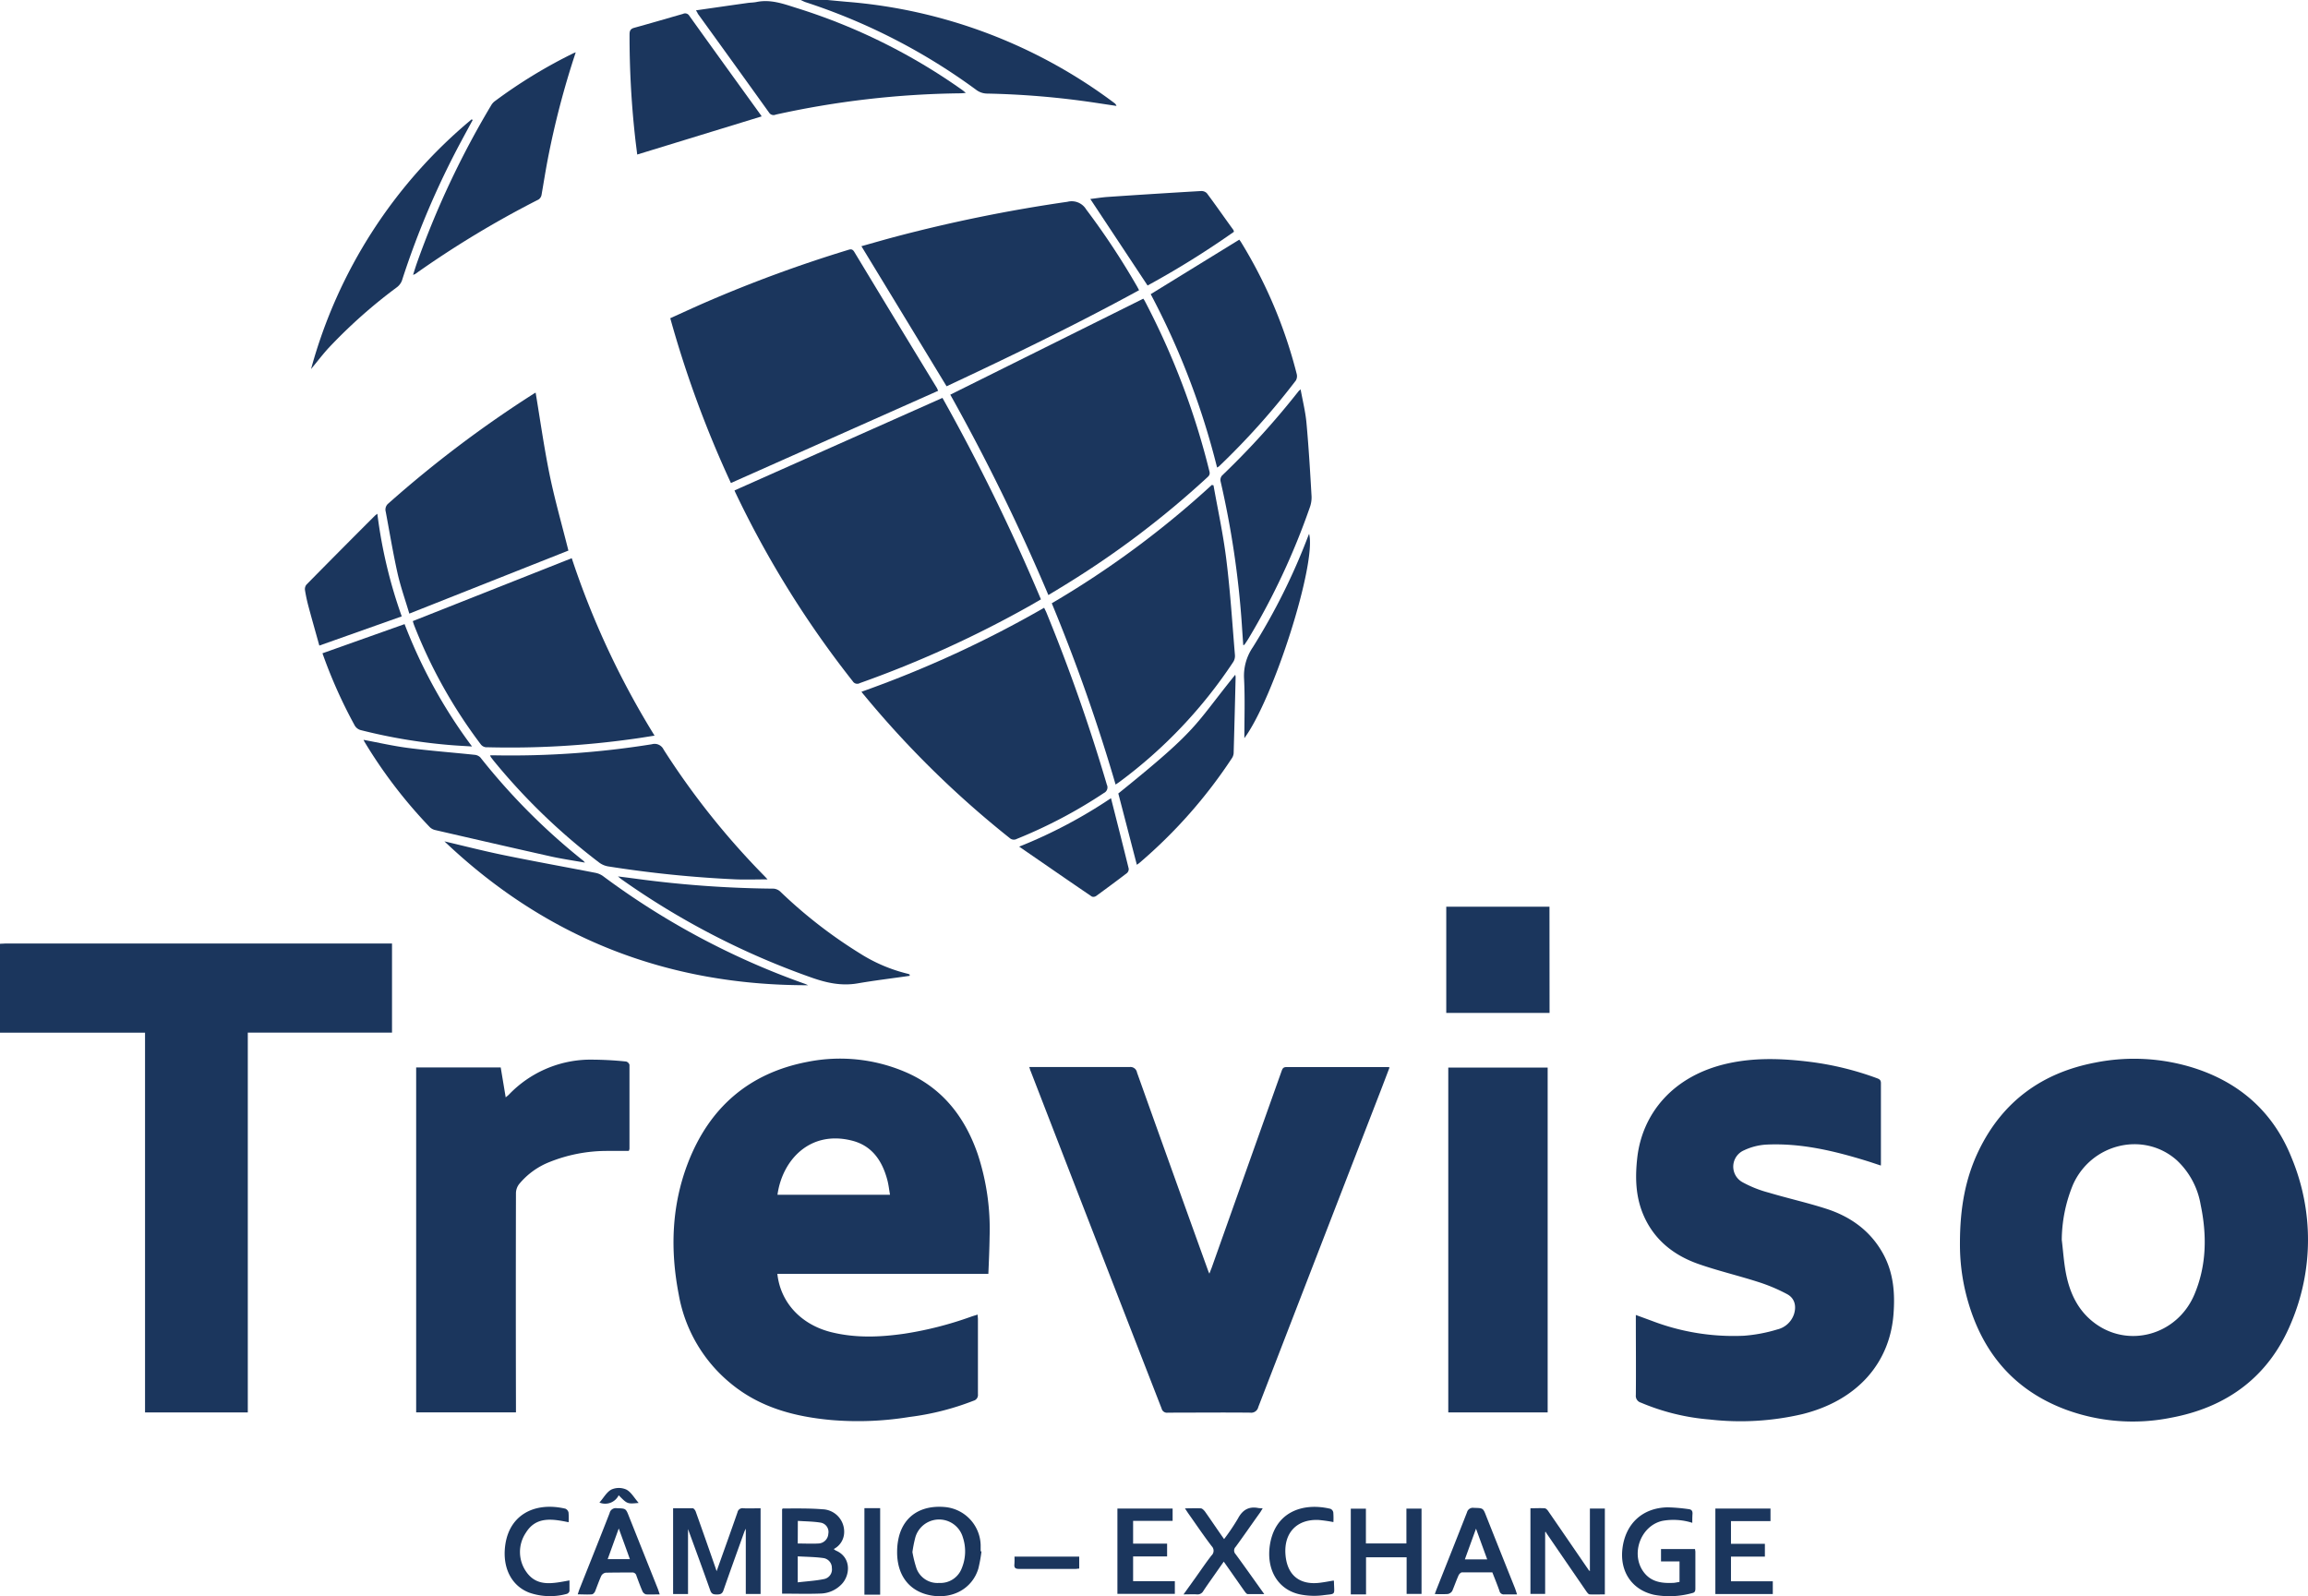 <svg xmlns="http://www.w3.org/2000/svg" viewBox="0 0 560.14 387.45"><defs><style>.cls-1{fill:#1B365D;}</style></defs><g id="Layer_2" data-name="Layer 2"><g id="Layer_1-2" data-name="Layer 1"><path class="cls-1" d="M0,229.08c.48,0,1-.07,1.43-.07H95.14v21.64h-35v92.18H35.2V250.66H0Z"/><path class="cls-1" d="M200.8,0c1.62.15,3.24.31,4.87.45A124.64,124.64,0,0,1,270.44,25a1.34,1.34,0,0,1,.52.71l-5.25-.79a204.43,204.43,0,0,0-26.26-2.21,4.44,4.44,0,0,1-2.39-.8A146.51,146.51,0,0,0,195.48.52c-.4-.14-.77-.35-1.16-.52Z"/><path class="cls-1" d="M239.87,309.19H188.66c.75,6.95,5.72,12.32,13.07,14.16,5.92,1.47,11.89,1.23,17.85.36a86.44,86.44,0,0,0,16-4.08c.52-.19,1.05-.34,1.69-.54,0,.44.07.78.07,1.12,0,6.08,0,12.15,0,18.23a1.44,1.44,0,0,1-1.08,1.56,64.46,64.46,0,0,1-15.51,3.93,77.49,77.49,0,0,1-19,.75c-8.86-.81-17.23-3-24.29-8.79a35.9,35.9,0,0,1-12.73-21.66c-2.1-10.82-1.77-21.58,2.25-32,5.18-13.38,14.78-21.77,29-24.49a40.25,40.25,0,0,1,23.52,2.37c9.05,3.8,14.6,10.85,17.76,19.94a58,58,0,0,1,2.91,20.17C240.13,303.17,240,306.08,239.87,309.19ZM216,290c-.22-1.25-.34-2.4-.63-3.51-1.21-4.63-3.65-8.35-8.52-9.61-10.27-2.65-17,4.7-18.16,13.12Z"/><path class="cls-1" d="M475.67,301.81c0-8.45,1.27-15.75,4.59-22.6,5.8-11.94,15.44-18.88,28.35-21.31a48.21,48.21,0,0,1,23.7,1.28c11.34,3.58,19.5,10.86,23.88,21.92a51.75,51.75,0,0,1-.12,39.94c-5.39,13.07-15.54,20.58-29.33,23.11a47,47,0,0,1-25.38-2c-13.11-4.9-20.8-14.59-24.19-27.94A49.61,49.61,0,0,1,475.67,301.81Zm24.71-.87c.34,2.77.51,5.57,1.05,8.3.92,4.6,2.84,8.74,6.67,11.71,8.27,6.43,20.23,3.2,24.45-6.7,3-7.07,3.08-14.45,1.53-21.86a19.12,19.12,0,0,0-5.81-10.79c-8-7.06-20.65-4.07-25.14,5.89A35.76,35.76,0,0,0,500.38,300.94Z"/><path class="cls-1" d="M456.47,282.91c-1.27-.42-2.47-.83-3.68-1.2-7.82-2.4-15.74-4.27-24-3.89a14.58,14.58,0,0,0-5.5,1.38,4.31,4.31,0,0,0-.42,7.74,28.12,28.12,0,0,0,6.41,2.55c4.62,1.38,9.35,2.43,13.94,3.91,6,1.93,10.89,5.47,13.94,11.18,2.42,4.55,2.77,9.46,2.38,14.46-.92,11.82-8.78,20.89-22.12,24.21a66,66,0,0,1-22.5,1.3,53.75,53.75,0,0,1-16.68-4.09,1.7,1.7,0,0,1-1.23-1.83c.06-6,0-12.07,0-18.11v-1.34l3.92,1.44a55.42,55.42,0,0,0,22.32,3.6,37.3,37.3,0,0,0,8.07-1.52,5.65,5.65,0,0,0,4.08-3.74c.61-1.95.17-3.82-1.63-4.81a41.32,41.32,0,0,0-7.12-3c-4.82-1.55-9.77-2.7-14.54-4.38-6.07-2.15-10.83-6-13.36-12.1-1.82-4.41-1.92-9-1.39-13.68,1.21-10.6,8.55-19.89,22-22.87,6.66-1.47,13.35-1.2,20-.37a73,73,0,0,1,16.13,3.95c.6.22,1,.41,1,1.21,0,6.43,0,12.87,0,19.31A7,7,0,0,1,456.47,282.91Z"/><path class="cls-1" d="M249.79,259h4.34c6.67,0,13.35,0,20,0a1.62,1.62,0,0,1,1.82,1.34q8.59,24.07,17.26,48.11c.07.19.15.37.3.7.21-.54.38-1,.54-1.39q8.49-23.91,17-47.82c.21-.58.41-.93,1.14-.93,8.16,0,16.31,0,24.47,0,.15,0,.31,0,.58.07-.74,1.95-1.46,3.85-2.19,5.74q-14.85,38.34-29.67,76.7a1.75,1.75,0,0,1-1.95,1.37c-6.68-.07-13.36,0-20,0a1.32,1.32,0,0,1-1.51-1Q266,301,250.14,260C250,259.77,250,259.51,249.79,259Z"/><path class="cls-1" d="M228.73,96.58a485.88,485.88,0,0,1,23.9,48.9c-.88.51-1.73,1-2.59,1.5a264.91,264.91,0,0,1-41.37,18.83,1.26,1.26,0,0,1-1.7-.44,241.14,241.14,0,0,1-28.48-45.79c-.09-.18-.15-.36-.23-.54Z"/><path class="cls-1" d="M101,259.1h20.52l1.21,7.26c.35-.3.59-.47.79-.68a27.49,27.49,0,0,1,19-8.47,82.8,82.8,0,0,1,9.43.45,1.17,1.17,0,0,1,.82.81c0,6.79,0,13.59,0,20.38a2.75,2.75,0,0,1-.16.51c-1.79,0-3.62,0-5.45,0a37.43,37.43,0,0,0-13.78,2.69,18.22,18.22,0,0,0-7.39,5.36,3.72,3.72,0,0,0-.77,2.14q-.06,25.89,0,51.79v1.48H101Z"/><path class="cls-1" d="M254.44,144.44A491,491,0,0,0,230.63,95.8l46.84-23.3a4.59,4.59,0,0,1,.35.53,183.08,183.08,0,0,1,15.71,41.42c.21.84-.24,1.16-.7,1.58a222,222,0,0,1-33.56,25.46C257.72,142.46,256.14,143.4,254.44,144.44Z"/><path class="cls-1" d="M227.68,94.86l-50.29,22.38a261.86,261.86,0,0,1-14.72-40c2.86-1.29,5.68-2.6,8.53-3.84a326.61,326.61,0,0,1,34.45-12.68c.65-.2,1.17-.43,1.68.42q10,16.56,20.07,33.07C227.46,94.34,227.5,94.45,227.68,94.86Z"/><path class="cls-1" d="M375.61,342.83H351.49v-83.7h24.12Z"/><path class="cls-1" d="M209.07,167.91a268.79,268.79,0,0,0,44.34-20.39c.2.44.4.8.56,1.19a431.3,431.3,0,0,1,14.66,41.76,1.5,1.5,0,0,1-.7,2,117.67,117.67,0,0,1-21.15,11.15,1.5,1.5,0,0,1-1.73-.2,236.83,236.83,0,0,1-35.35-34.72C209.52,168.51,209.36,168.28,209.07,167.91Z"/><path class="cls-1" d="M294.51,117.8c1.07,6,2.39,12.07,3.13,18.16.95,7.64,1.43,15.34,2.07,23a2.77,2.77,0,0,1-.38,1.67,115.27,115.27,0,0,1-27.64,29.16c-.26.19-.52.36-.94.64a429.87,429.87,0,0,0-15.49-44,227.15,227.15,0,0,0,38.84-28.72Z"/><path class="cls-1" d="M229.73,93.76c-6.9-11.36-13.76-22.65-20.67-34,2.5-.7,5.09-1.45,7.69-2.15a369,369,0,0,1,42.32-8.63,4.1,4.1,0,0,1,4.54,1.85A180.73,180.73,0,0,1,276,69.6c.14.25.26.49.45.84C261.09,78.83,245.41,86.42,229.73,93.76Z"/><path class="cls-1" d="M100.18,150.76l38.58-15.27a202.94,202.94,0,0,0,20.1,43.07c-1.9.29-3.65.59-5.4.82a214.14,214.14,0,0,1-35.15,2,1.81,1.81,0,0,1-1.63-.71,120.64,120.64,0,0,1-16.24-29.08C100.35,151.31,100.27,151.05,100.18,150.76Z"/><path class="cls-1" d="M130,95.31c1.08,6.51,2,13,3.27,19.33s3.06,12.54,4.68,19L99.34,148.94c-1-3.39-2.13-6.55-2.86-9.8-1.1-4.94-1.93-9.94-2.86-14.92a1.9,1.9,0,0,1,.62-2,279,279,0,0,1,35.24-26.62C129.67,95.47,129.88,95.37,130,95.31Z"/><path class="cls-1" d="M186.28,213.45c-2.64,0-5.14.09-7.64,0a279.6,279.6,0,0,1-31.09-3.16,5,5,0,0,1-2.23-1A151,151,0,0,1,120,184.89c-.3-.37-.59-.75-.88-1.13a2.1,2.1,0,0,1-.16-.42h1.16a215.71,215.71,0,0,0,38.08-2.69,2.41,2.41,0,0,1,2.85,1.28,187.44,187.44,0,0,0,24.28,30.51C185.65,212.76,185.94,213.08,186.28,213.45Z"/><path class="cls-1" d="M295.38,113.49A185,185,0,0,0,279.27,71.4l21.5-13.23c.08.12.3.39.47.68a115,115,0,0,1,13.45,31.86,2.15,2.15,0,0,1-.18,1.63,178.76,178.76,0,0,1-18.69,20.88C295.73,113.29,295.62,113.34,295.38,113.49Z"/><path class="cls-1" d="M168.91,2.51c4.33-.62,8.39-1.21,12.46-1.78.75-.11,1.52-.1,2.26-.25,3.37-.69,6.45.43,9.57,1.42a143.16,143.16,0,0,1,40.2,19.85c.29.2.56.42,1,.8-.61.05-1,.1-1.35.1a218.49,218.49,0,0,0-44.79,5.17,1.28,1.28,0,0,1-1.61-.49q-8.61-12-17.29-24C169.3,3.15,169.21,3,168.91,2.51Z"/><path class="cls-1" d="M196.13,239.14c-34.06.07-63.56-11.41-88.27-34.92,4.81,1.13,9.6,2.36,14.44,3.35,7.35,1.51,14.74,2.84,22.1,4.27a4.83,4.83,0,0,1,1.85.74,186,186,0,0,0,48.92,26.16C195.5,238.85,195.81,239,196.13,239.14Z"/><path class="cls-1" d="M139.73,12.7a206.52,206.52,0,0,0-6.8,26c-.55,2.86-1,5.75-1.5,8.61a1.75,1.75,0,0,1-.71,1.11,238.94,238.94,0,0,0-30,18.12,3.85,3.85,0,0,1-.47.17c.3-.93.55-1.76.83-2.58a214,214,0,0,1,18.09-38.51,3.47,3.47,0,0,1,.84-1,121.53,121.53,0,0,1,19.2-11.72C139.32,12.85,139.46,12.81,139.73,12.7Z"/><path class="cls-1" d="M301.73,156.6c-.12-1.74-.24-3.45-.35-5.15a221.62,221.62,0,0,0-5.16-34.66,1.67,1.67,0,0,1,.33-1.33A197,197,0,0,0,315.12,95c.1-.12.22-.21.53-.5.52,2.86,1.19,5.52,1.43,8.22.54,5.92.89,11.86,1.23,17.79a7.17,7.17,0,0,1-.47,2.78A171.45,171.45,0,0,1,303,155c-.31.51-.64,1-1,1.51C302,156.52,301.9,156.53,301.73,156.6Z"/><path class="cls-1" d="M184.85,28.25l-30.2,9.26c-.17-1.45-.4-3.1-.57-4.75a223.37,223.37,0,0,1-1.29-24.39c0-.9.22-1.37,1.12-1.62,4-1.1,7.9-2.25,11.85-3.38a1.17,1.17,0,0,1,1.52.44c5.76,8.06,11.57,16.08,17.36,24.11C184.75,28.08,184.84,28.25,184.85,28.25Z"/><path class="cls-1" d="M220.78,236.86c-4.21.6-8.44,1.11-12.63,1.83-3.92.68-7.53-.11-11.21-1.41a187.58,187.58,0,0,1-46.13-23.87c-.19-.13-.36-.29-.84-.68l2.24.28,1.9.25a265.74,265.74,0,0,0,33.7,2.44,2.76,2.76,0,0,1,1.62.77,115.25,115.25,0,0,0,19.19,14.9,38.76,38.76,0,0,0,11.72,5,2.94,2.94,0,0,1,.43.17Z"/><path class="cls-1" d="M376.07,245.87H351V220.08h25.05Z"/><path class="cls-1" d="M88.23,179.58c3.72.69,7.37,1.54,11.08,2,5.26.68,10.56,1.07,15.84,1.63a2.25,2.25,0,0,1,1.42.63,154.79,154.79,0,0,0,25,25.09,4.38,4.38,0,0,1,.39.45c-2.91-.52-5.64-.91-8.32-1.51-9.34-2.09-18.67-4.24-28-6.39a2.74,2.74,0,0,1-1.33-.71,117.09,117.09,0,0,1-15.84-20.7A5.44,5.44,0,0,1,88.23,179.58Z"/><path class="cls-1" d="M78.26,158.57l19.93-7.08a123.42,123.42,0,0,0,16.37,29.7c-2-.13-3.76-.21-5.48-.36a131.93,131.93,0,0,1-21.36-3.57A2.43,2.43,0,0,1,86,175.93,118.52,118.52,0,0,1,78.26,158.57Z"/><path class="cls-1" d="M275.91,209.91c-1.52-5.83-3-11.57-4.5-17.31,19.68-15.86,18.1-16.09,28.38-28.82a4.62,4.62,0,0,1,.09.6q-.22,9.23-.48,18.45A2.55,2.55,0,0,1,299,184a120.36,120.36,0,0,1-22.36,25.36C276.42,209.56,276.19,209.7,275.91,209.91Z"/><path class="cls-1" d="M114.71,29.15c-.93,1.72-1.86,3.42-2.78,5.14a203.16,203.16,0,0,0-14.4,33.87,3.72,3.72,0,0,1-1.28,1.62A124.32,124.32,0,0,0,79.71,84.5c-1.42,1.56-2.7,3.25-4.22,5.08a119.71,119.71,0,0,1,39-60.63Z"/><path class="cls-1" d="M278.51,69.3l-13.9-21c1.29-.15,2.77-.4,4.25-.5q11.29-.77,22.6-1.43a1.88,1.88,0,0,1,1.43.52c2.2,2.94,4.31,6,6.45,8.93a1.83,1.83,0,0,1,.13.44A215.49,215.49,0,0,1,278.51,69.3Z"/><path class="cls-1" d="M97.5,149.61l-20,7.09c-.92-3.32-1.8-6.38-2.62-9.45a38.63,38.63,0,0,1-.86-4,1.73,1.73,0,0,1,.36-1.35q8.24-8.37,16.55-16.67c.16-.16.35-.29.65-.53A117.29,117.29,0,0,0,97.5,149.61Z"/><path class="cls-1" d="M269.63,193.74c1.48,5.82,2.91,11.45,4.3,17.1a1.29,1.29,0,0,1-.43,1.08c-2.47,1.9-5,3.75-7.5,5.58a1.17,1.17,0,0,1-1,.13c-5.81-3.95-11.58-7.95-17.65-12.13A119,119,0,0,0,269.63,193.74Z"/><path class="cls-1" d="M173.92,381.37c1.73-4.87,3.42-9.56,5.06-14.27a1.24,1.24,0,0,1,1.45-1c1.35.07,2.71,0,4.16,0v20.8H181V371.05c-.18.38-.29.57-.36.77-1.69,4.73-3.41,9.45-5.06,14.2-.3.89-.82,1-1.6,1s-1.29-.07-1.61-1c-1.73-4.92-3.54-9.8-5.39-14.88v15.77h-3.62V366.1c1.6,0,3.18,0,4.76,0,.26,0,.6.46.72.78q2.43,6.82,4.8,13.65Z"/><path class="cls-1" d="M302,179.17c0-4.73.17-9.57-.07-14.39a12.27,12.27,0,0,1,2.12-7.67,152.68,152.68,0,0,0,13.34-26.74c.1-.26.21-.51.32-.8C319.56,136.76,309.1,169.59,302,179.17Z"/><path class="cls-1" d="M375,371.88v15h-3.57V366.1c1.15,0,2.3-.07,3.43,0,.37,0,.78.5,1,.86,3.24,4.69,6.46,9.41,9.69,14.11a1.5,1.5,0,0,0,.31.28V366.17h3.63V387c-1.24,0-2.46.06-3.67,0-.33,0-.67-.52-.91-.86q-4.81-7-9.6-14a1.87,1.87,0,0,1-.15-.32Z"/><path class="cls-1" d="M189.81,386.82v-20.5c.08-.07.14-.17.2-.17,3.2,0,6.41-.07,9.58.19a5.44,5.44,0,0,1,5.28,5.72,4.63,4.63,0,0,1-2.52,3.93,3,3,0,0,0,.48.36c3.9,1.64,3.55,6.18,1.26,8.35a7.3,7.3,0,0,1-4.73,2.09C196.22,386.92,193.07,386.82,189.81,386.82Zm3.8-2.74c2.26-.27,4.4-.38,6.48-.82a2.38,2.38,0,0,0,1.8-2.65,2.4,2.4,0,0,0-2.09-2.43c-2-.28-4.09-.29-6.19-.41Zm0-9.43c1.73,0,3.36.09,5,0a2.5,2.5,0,0,0,2.42-2.37,2.29,2.29,0,0,0-1.83-2.69c-1.82-.3-3.68-.3-5.57-.43Z"/><path class="cls-1" d="M238.2,376.56a34.84,34.84,0,0,1-.77,4.22c-1.46,4.73-6.07,7.35-11.28,6.51-5.41-.87-8.55-4.89-8.42-10.88a15.1,15.1,0,0,1,.47-3.55c1.34-5,5.47-7.6,11.25-7.05A9.54,9.54,0,0,1,238,375c0,.51,0,1,0,1.55Zm-16.76.17a28.79,28.79,0,0,0,1,4,5.42,5.42,0,0,0,5.5,3.49,5.52,5.52,0,0,0,5.47-3.55,10.73,10.73,0,0,0,.27-7.51,6,6,0,0,0-11.53,0A30.48,30.48,0,0,0,221.44,376.73Z"/><path class="cls-1" d="M331.53,378v9h-3.7V366.19h3.67v8.44h9.83v-8.45H345v20.71h-3.62V378Z"/><path class="cls-1" d="M410.71,369.63a15.06,15.06,0,0,0-7.28-.47c-5.45,1.25-7.87,8.48-4.24,12.77,1.77,2.09,4.23,2.39,6.78,2.28.51,0,1-.14,1.64-.23V379h-4.49V376h8.26c0,.22.08.44.08.67,0,2.95,0,5.91,0,8.86,0,.58-.07,1-.72,1.14a20.57,20.57,0,0,1-9.26.44c-5.37-1.17-8.4-5.61-7.72-11.24.74-6.06,4.89-9.9,11-10a44.58,44.58,0,0,1,5,.43c.72.07,1.05.39,1,1.17S410.71,368.82,410.71,369.63Z"/><path class="cls-1" d="M160.11,387c-1.25,0-2.29.06-3.31,0a1.35,1.35,0,0,1-.87-.74c-.54-1.24-1-2.51-1.47-3.78a1,1,0,0,0-1.12-.79c-2.12,0-4.24,0-6.35.05a1.5,1.5,0,0,0-1.07.77c-.56,1.23-1,2.53-1.5,3.77-.13.3-.49.69-.77.71-1.1.09-2.21,0-3.44,0,.18-.53.29-.91.43-1.27,2.44-6.15,4.91-12.29,7.31-18.45a1.52,1.52,0,0,1,1.72-1.19c2.2.08,2.21,0,3,2.06l7,17.55C159.8,386.05,159.92,386.42,160.11,387Zm-9.94-16-2.69,7.45h5.39C152,376,151.15,373.7,150.17,371Z"/><path class="cls-1" d="M368.17,387c-1.15,0-2.11,0-3.05,0a1.06,1.06,0,0,1-1.21-.85c-.53-1.5-1.14-3-1.73-4.5-2.48,0-4.91,0-7.34,0-.3,0-.72.42-.86.74-.55,1.24-1,2.54-1.52,3.77a1.64,1.64,0,0,1-1.1.75,29.36,29.36,0,0,1-3.14,0c.2-.53.32-.9.47-1.26,2.45-6.18,4.92-12.36,7.34-18.56a1.47,1.47,0,0,1,1.67-1.09c2.23.06,2.23,0,3,2q3.48,8.77,7,17.56C367.85,386,368,386.41,368.17,387Zm-7.23-8.49c-.92-2.51-1.77-4.86-2.72-7.46l-2.71,7.46Z"/><path class="cls-1" d="M271.19,366.16h13.4v3H275v5.52h8.25v3.11H275v6h10.13v3.08H271.19Z"/><path class="cls-1" d="M416.31,366.17h13.38v3.05H420.1v5.5h8.23v3.11H420.1v6h10.15v3.09H416.31Z"/><path class="cls-1" d="M287.24,387l3-4.19c1.25-1.76,2.46-3.55,3.78-5.25a1.56,1.56,0,0,0,.05-2.26c-2-2.62-3.82-5.33-5.71-8-.22-.32-.43-.65-.78-1.18,1.41,0,2.63-.06,3.84,0,.34,0,.74.42,1,.74,1.54,2.18,3,4.38,4.66,6.72a51.36,51.36,0,0,0,3.37-5c1.13-2.13,2.69-3,5-2.53a8.19,8.19,0,0,0,1,.05c-.27.44-.45.77-.66,1.07-2,2.78-3.9,5.56-5.91,8.3a1.26,1.26,0,0,0,0,1.77c2.29,3.12,4.51,6.28,6.95,9.69-1.5,0-2.74,0-4,0-.3,0-.61-.46-.83-.76-1.64-2.32-3.25-4.65-5-7.12l-1.74,2.48c-1.07,1.54-2.17,3.06-3.21,4.63a1.57,1.57,0,0,1-1.55.84C289.55,386.94,288.55,387,287.24,387Z"/><path class="cls-1" d="M323.61,369.45a35.46,35.46,0,0,0-3.56-.51c-5.3-.25-8.49,3.11-8.07,8.42.4,5,3.45,7.45,8.42,6.81,1.1-.14,2.19-.35,3.28-.53,0,.07.06.1.06.14.07,3.58.6,3-2.7,3.44a17.32,17.32,0,0,1-5.47-.2c-5.22-1.07-8.1-5.68-7.45-11.43,1-8.5,7.91-11,14.77-9.36a1.2,1.2,0,0,1,.69.85A18.44,18.44,0,0,1,323.61,369.45Z"/><path class="cls-1" d="M138,369.49c-4-.83-7.91-1.45-10.37,2.54a8.35,8.35,0,0,0,.12,9.53c2.64,3.76,6.58,2.74,10.46,2.05,0,.87,0,1.73,0,2.58a1,1,0,0,1-.62.68,15.4,15.4,0,0,1-9.09-.27c-4.05-1.52-6.27-5.44-6-10.31.5-8.47,7.1-11.88,14.72-10.09a1.34,1.34,0,0,1,.76.92A16.77,16.77,0,0,1,138,369.49Z"/><path class="cls-1" d="M209.79,366.07h3.82v21h-3.82Z"/><path class="cls-1" d="M246.21,377.84h15.71v2.9c-.31,0-.61.08-.92.08-4.55,0-9.1,0-13.65,0-.88,0-1.26-.23-1.16-1.14A16.39,16.39,0,0,0,246.21,377.84Z"/><path class="cls-1" d="M155,364.8c-2.75.27-2.75.27-4.85-1.86a3.64,3.64,0,0,1-4.67,1.77c1-1.11,1.72-2.52,2.89-3.15a4.44,4.44,0,0,1,3.64,0C153.17,362.16,153.93,363.58,155,364.8Z"/></g></g></svg>
